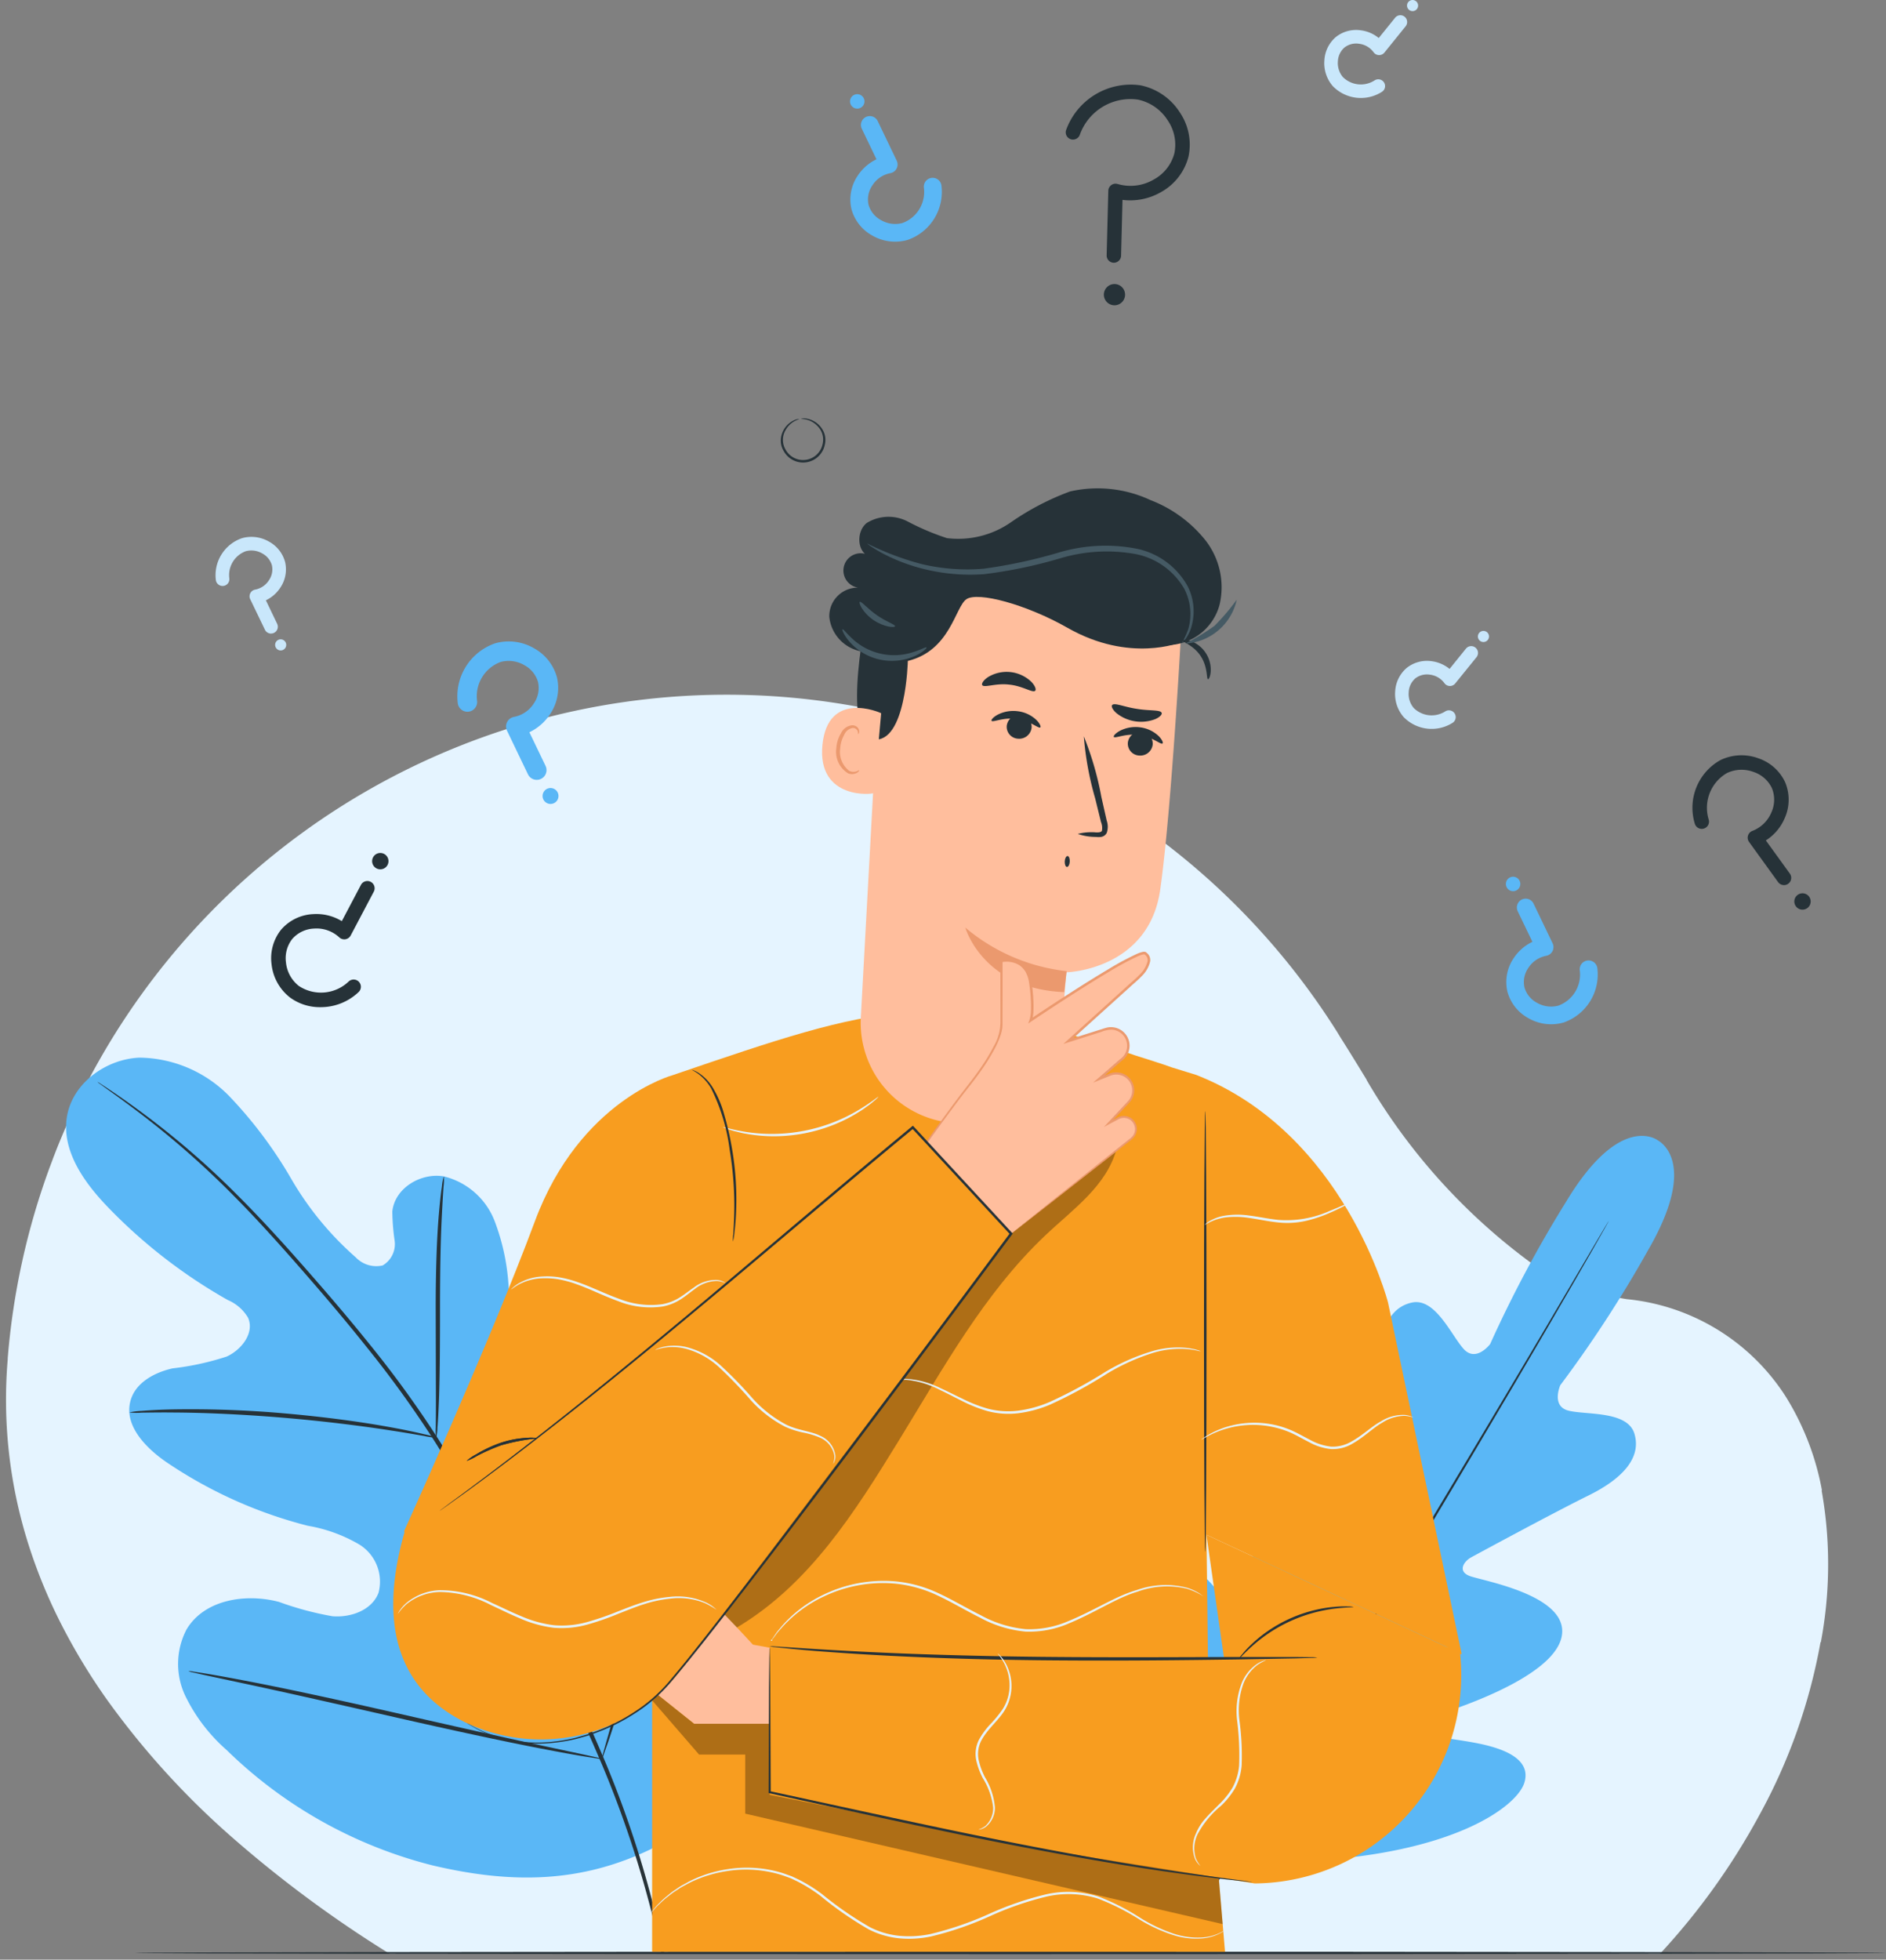 <svg xmlns="http://www.w3.org/2000/svg" width="161.419" height="167.653" viewBox="0 0 161.419 167.653"><rect x="0" y="0" width="161.419" height="167.653" fill="#808080" stroke="none"/><defs><style>.a,.f{fill:#e5f4ff;}.a{stroke:rgba(0,0,0,0);stroke-miterlimit:10;}.b{fill:#5ab7f6;}.c{fill:#263238;}.d{fill:#c9e7fb;}.e{fill:#f89d1f;}.g{opacity:0.3;}.h{fill:#ffbe9d;}.i{fill:#eb996e;}.j{fill:#455a64;}</style></defs><g transform="translate(0.501)"><path class="a" d="M123.114,0H14.392A58.134,58.134,0,0,0,5.908,11.828,48.362,48.362,0,0,0,.656,26.642l-.016.014-.019.016a36.017,36.017,0,0,0-.53,4.1l0,.03c0,.018,0,.033-.005.049h0a35.96,35.96,0,0,0,.471,8.788l-.007.006-.018.015A23.016,23.016,0,0,0,3.6,47.625a18.254,18.254,0,0,0,13.632,8.382A21.587,21.587,0,0,1,25.548,59.2,51.833,51.833,0,0,1,39.5,74.754l0,.018v0l0,.009c.837,1.374,1.6,2.609,2.272,3.669l.076.127.011.019.01.016.106.177c.369.588.768,1.2,1.188,1.82l.016.024.029.044h0A61.737,61.737,0,0,0,151.618,68.852l0,0c.02-.051.04-.1.06-.154l.051-.133c.069-.176.141-.361.218-.565l0-.01v0c.074-.193.15-.394.223-.591l.02-.052,0,0,.024-.063h0a61.7,61.7,0,0,0,3.593-16.345l0,0v-.017c0-.025,0-.047,0-.071a40.881,40.881,0,0,0-1.649-15.42,44.851,44.851,0,0,0-2.839-7.046,52.179,52.179,0,0,0-3.978-6.6A69.351,69.351,0,0,0,136.594,9.958,101.746,101.746,0,0,0,123.114,0Z" transform="translate(155.966 167.153) rotate(180)"/><g transform="translate(5.162)"><g transform="translate(0 90.479)"><path class="b" d="M106.346,341.933c9.611-8.3,10.575-21.978,8.92-34.009-.276-2.008-.274-4.156-1.415-5.825s-3.5-2.647-5.219-1.611c-1.424.859-1.9,2.667-2.586,4.193a11.848,11.848,0,0,1-4.261,5,4.514,4.514,0,0,1-4.1.8c-1.837-.78-2.29-3.16-2.484-5.166q-.542-5.608-1.086-11.214a18.778,18.778,0,0,0-1.219-5.891,6.25,6.25,0,0,0-4.341-3.8c-1.963-.337-4.207,1.005-4.407,3.009a18.584,18.584,0,0,0,.2,2.5,2.119,2.119,0,0,1-1.029,2.112,2.436,2.436,0,0,1-2.3-.693,26.8,26.8,0,0,1-5.53-6.73,37.169,37.169,0,0,0-5.231-6.994,10.9,10.9,0,0,0-7.769-3.362c-2.888.134-5.763,2.221-6.2,5.114s1.509,5.6,3.538,7.7a44.978,44.978,0,0,0,10.232,7.919A3.7,3.7,0,0,1,71.8,296.5c.574,1.291-.556,2.749-1.83,3.325a23.3,23.3,0,0,1-4.624,1.009c-1.544.346-3.166,1.209-3.6,2.747-.61,2.133,1.325,4.1,3.156,5.337A38.534,38.534,0,0,0,76.912,314.3a12.994,12.994,0,0,1,4.427,1.614,3.73,3.73,0,0,1,1.627,4.127c-.573,1.488-2.371,2.13-3.945,2a26.889,26.889,0,0,1-4.572-1.226c-2.862-.756-6.4-.2-7.918,2.364a6.378,6.378,0,0,0-.1,5.679,14.7,14.7,0,0,0,3.55,4.641,38.751,38.751,0,0,0,17.65,9.867c6.618,1.556,12.6,1.545,18.711-1.432" transform="translate(-56.233 -274.247)"/><g transform="translate(2.674 2.074)"><path class="c" d="M111.216,353.806a88.512,88.512,0,0,0-4.979-16.182,180.521,180.521,0,0,0-9.125-18.6L94.47,314.27c-.871-1.558-1.734-3.1-2.672-4.562a90.194,90.194,0,0,0-5.87-8.075c-1.991-2.478-3.971-4.757-5.838-6.875s-3.655-4.052-5.354-5.749a71.5,71.5,0,0,0-8.608-7.4c-1.081-.792-1.939-1.378-2.527-1.768l-.67-.439a1.528,1.528,0,0,0-.235-.138,1.429,1.429,0,0,0,.214.171l.65.469c.573.41,1.418,1.015,2.484,1.823a75.709,75.709,0,0,1,8.508,7.474c1.683,1.7,3.45,3.647,5.309,5.768s3.824,4.408,5.8,6.886a91.211,91.211,0,0,1,5.829,8.056c.931,1.452,1.785,2.985,2.656,4.547l2.64,4.751a185.006,185.006,0,0,1,9.133,18.552,90.043,90.043,0,0,1,5.037,16.1" transform="translate(-62.695 -279.259)"/><g transform="translate(28.953 8.091)"><path class="c" d="M132.709,321.166a4.09,4.09,0,0,0,.108-.876c.048-.565.091-1.384.129-2.4.077-2.025.089-4.825.09-7.912s.052-5.881.161-7.9c.051-1.009.1-1.826.142-2.39a4.055,4.055,0,0,0,.022-.882,3.989,3.989,0,0,0-.165.866c-.086.56-.175,1.376-.26,2.387-.176,2.021-.269,4.823-.27,7.915.007,3.046.013,5.8.018,7.908,0,.951-.007,1.753-.011,2.4A4.016,4.016,0,0,0,132.709,321.166Z" transform="translate(-132.665 -298.812)"/></g><g transform="translate(2.729 28.01)"><path class="c" d="M69.29,347.229a5.564,5.564,0,0,0,1.041.017c.667-.009,1.633-.028,2.826-.013,2.387.011,5.683.142,9.313.446s6.905.731,9.264,1.1c1.181.178,2.133.348,2.792.461a5.568,5.568,0,0,0,1.031.143,5.53,5.53,0,0,0-1-.286c-.651-.157-1.6-.367-2.778-.58-2.354-.441-5.635-.9-9.277-1.216a91.318,91.318,0,0,0-9.345-.337c-1.2.019-2.165.077-2.832.132A5.538,5.538,0,0,0,69.29,347.229Z" transform="translate(-69.29 -346.952)"/></g><g transform="translate(43.173 23.671)"><path class="c" d="M167.036,370.718a1.334,1.334,0,0,0,.144-.332l.345-.978c.3-.85.691-2.092,1.159-3.633.939-3.081,2.1-7.376,3.321-12.134s2.341-9.061,3.214-12.156l1.045-3.664.279-1a1.324,1.324,0,0,0,.073-.356,1.381,1.381,0,0,0-.144.333l-.344.977c-.3.85-.691,2.092-1.159,3.633-.939,3.081-2.1,7.377-3.321,12.136S169.3,362.6,168.432,365.7c-.43,1.5-.782,2.743-1.045,3.663l-.279,1A1.34,1.34,0,0,0,167.036,370.718Z" transform="translate(-167.033 -336.466)"/></g><g transform="translate(7.793 50.414)"><path class="c" d="M81.528,401.1a1.392,1.392,0,0,0,.354.105l1.029.231,3.789.81c3.2.685,7.609,1.681,12.478,2.789s9.294,2.065,12.509,2.684c1.607.31,2.91.547,3.814.693l1.042.162a1.356,1.356,0,0,0,.368.031,1.417,1.417,0,0,0-.355-.106l-1.029-.23-3.789-.81c-3.2-.684-7.609-1.681-12.481-2.789s-9.292-2.065-12.507-2.683c-1.608-.31-2.91-.547-3.815-.693l-1.041-.162A1.348,1.348,0,0,0,81.528,401.1Z" transform="translate(-81.528 -401.096)"/></g></g></g><g transform="translate(33.476 54.873)"><path class="b" d="M143.935,200.041a.833.833,0,0,1-.751-.472l-1.794-3.735a.832.832,0,0,1,.607-1.18,2.584,2.584,0,0,0,1.694-1.159,2.327,2.327,0,0,0,.357-1.811,2.384,2.384,0,0,0-1.165-1.449,2.658,2.658,0,0,0-2.032-.281,3.118,3.118,0,0,0-2.025,3.312.832.832,0,1,1-1.648.231,4.794,4.794,0,0,1,3.2-5.138,4.294,4.294,0,0,1,3.333.43,4.05,4.05,0,0,1,1.956,2.493,4,4,0,0,1-.578,3.12,4.352,4.352,0,0,1-1.784,1.566l1.384,2.879a.833.833,0,0,1-.75,1.193Z" transform="translate(-137.135 -188.196)"/><g transform="translate(7.301 12.549)"><path class="b" d="M156.066,218.893a.681.681,0,1,1-.916-.3A.681.681,0,0,1,156.066,218.893Z" transform="translate(-154.779 -218.523)"/></g></g><g transform="translate(12.786 45.932)"><path class="d" d="M91.881,174.86a.582.582,0,0,1-.524-.329L90.1,171.922a.581.581,0,0,1,.424-.824,1.8,1.8,0,0,0,1.183-.809,1.626,1.626,0,0,0,.249-1.265,1.665,1.665,0,0,0-.814-1.012,1.856,1.856,0,0,0-1.419-.2,2.177,2.177,0,0,0-1.414,2.313.581.581,0,1,1-1.151.162,3.348,3.348,0,0,1,2.233-3.588,3,3,0,0,1,2.327.3,2.827,2.827,0,0,1,1.366,1.741,2.787,2.787,0,0,1-.4,2.179,3.038,3.038,0,0,1-1.245,1.094l.966,2.011a.581.581,0,0,1-.524.833Z" transform="translate(-87.132 -166.588)"/><g transform="translate(5.098 8.764)"><path class="d" d="M100.353,188.026a.475.475,0,1,1-.64-.206A.476.476,0,0,1,100.353,188.026Z" transform="translate(-99.454 -187.767)"/></g></g><g transform="translate(113.739 53.976)"><g transform="translate(0 1.302)"><path class="d" d="M338.152,189.508a.582.582,0,0,1-.074.615l-1.822,2.248a.58.58,0,0,1-.926-.03,1.8,1.8,0,0,0-1.238-.723,1.625,1.625,0,0,0-1.25.316,1.665,1.665,0,0,0-.566,1.169,1.856,1.856,0,0,0,.43,1.366,2.178,2.178,0,0,0,2.7.289.581.581,0,0,1,.638.971,3.348,3.348,0,0,1-4.2-.483,3,3,0,0,1-.724-2.232,2.83,2.83,0,0,1,.99-1.979,2.788,2.788,0,0,1,2.142-.568,3.04,3.04,0,0,1,1.521.658l1.4-1.733a.581.581,0,0,1,.977.117Z" transform="translate(-331.109 -189.176)"/></g><g transform="translate(7.089)"><path class="d" d="M348.34,186.214a.475.475,0,1,1,.087.667A.475.475,0,0,1,348.34,186.214Z" transform="translate(-348.242 -186.029)"/></g></g><g transform="translate(107.673 0)"><g transform="translate(0 1.303)"><path class="d" d="M323.491,59.063a.582.582,0,0,1-.074.615L321.6,61.927a.581.581,0,0,1-.926-.031,1.806,1.806,0,0,0-1.238-.723,1.622,1.622,0,0,0-1.25.316,1.661,1.661,0,0,0-.566,1.168,1.855,1.855,0,0,0,.43,1.367,2.178,2.178,0,0,0,2.7.289.581.581,0,1,1,.638.971,3.349,3.349,0,0,1-4.2-.483,3,3,0,0,1-.724-2.232,2.828,2.828,0,0,1,.989-1.98,2.788,2.788,0,0,1,2.142-.567,3.038,3.038,0,0,1,1.521.658l1.4-1.733a.581.581,0,0,1,.817-.085A.574.574,0,0,1,323.491,59.063Z" transform="translate(-316.448 -58.731)"/></g><g transform="translate(7.089)"><path class="d" d="M333.678,55.769a.475.475,0,1,1,.087.667A.476.476,0,0,1,333.678,55.769Z" transform="translate(-333.58 -55.583)"/></g></g><g transform="translate(67.088 8.057)"><g transform="translate(0.026 1.874)"><path class="b" d="M220.093,79.586a.757.757,0,0,1,.681.428L222.4,83.4a.755.755,0,0,1-.551,1.071,2.345,2.345,0,0,0-1.537,1.051,2.113,2.113,0,0,0-.324,1.644,2.161,2.161,0,0,0,1.058,1.315,2.411,2.411,0,0,0,1.844.255,2.83,2.83,0,0,0,1.838-3.006.755.755,0,1,1,1.5-.21,4.352,4.352,0,0,1-2.9,4.663A3.9,3.9,0,0,1,220.3,89.8a3.676,3.676,0,0,1-1.775-2.263,3.623,3.623,0,0,1,.524-2.832,3.953,3.953,0,0,1,1.619-1.421l-1.256-2.613a.755.755,0,0,1,.681-1.082Z" transform="translate(-218.429 -79.586)"/></g><path class="b" d="M218.435,75.956a.618.618,0,1,1,.832.268A.618.618,0,0,1,218.435,75.956Z" transform="translate(-218.366 -75.056)"/></g><g transform="translate(123.222 75.007)"><g transform="translate(0.026 1.874)"><path class="b" d="M355.753,241.385a.756.756,0,0,1,.681.429l1.628,3.39a.755.755,0,0,1-.55,1.071,2.344,2.344,0,0,0-1.537,1.051,2.111,2.111,0,0,0-.324,1.644,2.162,2.162,0,0,0,1.057,1.315,2.41,2.41,0,0,0,1.844.254,2.829,2.829,0,0,0,1.838-3.005.755.755,0,1,1,1.5-.21,4.351,4.351,0,0,1-2.9,4.663,3.9,3.9,0,0,1-3.024-.391,3.676,3.676,0,0,1-1.775-2.263,3.624,3.624,0,0,1,.524-2.832,3.951,3.951,0,0,1,1.619-1.421l-1.256-2.613a.756.756,0,0,1,.681-1.082Z" transform="translate(-354.089 -241.385)"/></g><path class="b" d="M354.095,237.755a.618.618,0,1,1,.831.268A.618.618,0,0,1,354.095,237.755Z" transform="translate(-354.026 -236.855)"/></g><g transform="translate(92.438 97.175)"><path class="b" d="M323.4,293.8s-3.181-2.446-7.821,5.25a104,104,0,0,0-6.51,12.19s-1.2,1.6-2.267.421-2.424-4.391-4.417-3.972c-2.068.435-2.9,2.649-2.747,6s.207,10.7.209,11.367-.437,1.583-1.3.9-5.636-6.835-8.42-4.393-.834,11.707-.64,12.724-.032,1.429-.524,1.642-1.9-2.006-3.333-3.7-3.387-3.407-4.874-1.864-2.412,8.325,3.281,19.853l2.988,5.169,6,.095c12.845-.579,18.337-4.663,18.971-6.711s-1.811-2.934-3.985-3.369-4.8-.6-4.85-1.133.2-.93,1.185-1.251,10.039-3.087,10.834-6.7-6.9-4.832-7.912-5.253-.411-1.255.161-1.568,7.05-3.818,10.056-5.3,4.545-3.281,3.927-5.3c-.6-1.948-4.064-1.581-5.611-1.952s-.726-2.188-.726-2.188a103.979,103.979,0,0,0,7.533-11.587c4.5-7.779.721-9.406.721-9.406" transform="translate(-279.631 -293.429)"/><g transform="translate(2.469 7.254)"><path class="c" d="M322.731,310.96s-.026.058-.086.168l-.269.483-1.05,1.848c-.913,1.6-2.252,3.914-3.916,6.764-3.327,5.7-7.988,13.534-13.164,22.17s-9.858,16.463-13.213,22.145l-3.966,6.733-1.08,1.83-.285.473c-.065.106-.1.158-.1.158s.026-.058.086-.168l.269-.482,1.05-1.848c.913-1.6,2.251-3.914,3.916-6.763,3.327-5.7,7.989-13.535,13.167-22.174s9.856-16.459,13.211-22.142l3.967-6.733,1.08-1.83.285-.474C322.693,311.012,322.731,310.96,322.731,310.96Z" transform="translate(-285.598 -310.96)"/></g><g transform="translate(24.461 18.832)"><path class="b" d="M338.749,338.942a1.93,1.93,0,0,1,.122.415c.067.269.154.662.255,1.147.2.972.446,2.32.689,3.813.234,1.474.446,2.806.608,3.825l.191,1.157a1.956,1.956,0,0,1,.054.428,1.926,1.926,0,0,1-.125-.414c-.067-.27-.153-.662-.25-1.149-.192-.974-.419-2.325-.662-3.818L339,340.528c-.079-.458-.144-.846-.2-1.157A1.939,1.939,0,0,1,338.749,338.942Z" transform="translate(-338.745 -338.942)"/></g><g transform="translate(26.923 27.143)"><path class="b" d="M344.7,361.646c-.011-.05,2.748-.677,6.16-1.4s6.189-1.268,6.2-1.218-2.747.677-6.161,1.4S344.706,361.7,344.7,361.646Z" transform="translate(-344.696 -359.025)"/></g><g transform="translate(18.375 42.662)"><path class="b" d="M324.037,396.538a2,2,0,0,1,.441.011l1.2.089c1.009.074,2.4.17,3.943.221s2.939.053,3.95.045l1.2-.008a.221.221,0,1,1,0,.072c-.283.022-.691.048-1.2.067-1.012.042-2.413.063-3.96.009s-2.942-.168-3.949-.275c-.5-.056-.91-.106-1.19-.148A2.045,2.045,0,0,1,324.037,396.538Z" transform="translate(-324.037 -396.531)"/></g><g transform="translate(13.973 33.271)"><path class="b" d="M313.4,373.837a1.756,1.756,0,0,1,.209.35l.509.984c.422.835.994,1.993,1.616,3.277s1.175,2.453,1.567,3.3l.456,1.01a1.728,1.728,0,0,1,.144.381,1.7,1.7,0,0,1-.209-.35l-.509-.984c-.422-.835-.995-1.993-1.616-3.278s-1.175-2.452-1.567-3.3l-.456-1.01A1.719,1.719,0,0,1,313.4,373.837Z" transform="translate(-313.4 -373.837)"/></g><g transform="translate(4.98 43.706)"><path class="b" d="M291.666,399.055a2.831,2.831,0,0,1,.264.45l.657,1.259c.547,1.066,1.292,2.545,2.1,4.184s1.539,3.127,2.056,4.209l.6,1.285a2.809,2.809,0,0,1,.2.482,2.8,2.8,0,0,1-.264-.45l-.657-1.259c-.547-1.066-1.292-2.546-2.1-4.185s-1.538-3.127-2.056-4.208l-.6-1.285A2.833,2.833,0,0,1,291.666,399.055Z" transform="translate(-291.665 -399.055)"/></g><g transform="translate(10.804 55.242)"><path class="b" d="M305.74,426.944a3.169,3.169,0,0,1,.559,0l1.519.059c1.282.048,3.054.108,5.011.119s3.731-.021,5.013-.055l1.519-.039a3.23,3.23,0,0,1,.559.007,3.238,3.238,0,0,1-.555.065c-.358.03-.876.065-1.518.1-1.283.067-3.058.122-5.02.109s-3.735-.091-5.017-.173c-.641-.043-1.159-.082-1.517-.117A3.292,3.292,0,0,1,305.74,426.944Z" transform="translate(-305.74 -426.934)"/></g></g><g transform="translate(5.899 166.97)"><path class="c" d="M220.346,459.21c0,.059-33.549.108-74.924.108s-74.932-.048-74.932-.108,33.542-.108,74.932-.108S220.346,459.15,220.346,459.21Z" transform="translate(-70.49 -459.102)"/></g><g transform="translate(27.996 41.755)"><g transform="translate(0.908)"><g transform="translate(0 44.782)"><path class="e" d="M216.618,319.682l-6.3-30.058s-3.694-14.487-16.412-19.478l-.878-.27c-.019-.007-1.207-.37-1.225-.377-.511-.2-2.6-.862-3.148-1.032-17.148-5.944-21.7-4.4-39.568,1.7,0,0-7.939,2.136-11.786,12.491s-11.213,26.552-11.213,26.552l17.828,6.3,3.417-5.076v34.728h49.033l-1.353-15.986-.236-19.691" transform="translate(-126.085 -264.719)"/><g transform="translate(27.313 7.292)"><path class="f" d="M205.4,282.343a2.728,2.728,0,0,1-.409.38,5.434,5.434,0,0,1-.514.406c-.209.148-.438.329-.717.491a13.209,13.209,0,0,1-2.007,1.043,13.852,13.852,0,0,1-5.413,1.058,13.245,13.245,0,0,1-2.252-.21c-.319-.046-.6-.127-.849-.185a5.458,5.458,0,0,1-.629-.182,2.779,2.779,0,0,1-.522-.2c.013-.043.765.221,2.025.415a14.479,14.479,0,0,0,2.227.161,14.524,14.524,0,0,0,5.338-1.044,14.46,14.46,0,0,0,2-.989C204.78,282.835,205.377,282.307,205.4,282.343Z" transform="translate(-192.093 -282.341)"/></g><g class="g" transform="translate(21.245 58.455)"><path d="M177.429,406.461l4.02,4.642h3.95v5.054l40.862,9.449-.333-3.936-38.443-13.2h-6.442l-3.107-2.482Z" transform="translate(-177.429 -405.988)"/></g><g transform="translate(8.941 45.145)"><path class="h" d="M172.03,383.47l-3.408-.631s-8.079-8.836-9.594-8.962c-1.247-.1-8.119-.037-10.513-.01a.832.832,0,0,0-.822.833h0a.833.833,0,0,0,.8.832l8.12.315.038.654-8.131.108c-.828.063-1.359,1.375,1.291,1.611l6.8.242v.423l-6.9.964c-.348.049-1.265.227-1.274.578,0,0-.417.864,1.548,1.11.674.084,6.661-.115,6.661-.115l-.23.538-6.2,1.337a.881.881,0,0,0-.687.984h0a.882.882,0,0,0,.954.755l6.622-.615,6.5,5.191h8.69Z" transform="translate(-147.693 -373.821)"/></g><g transform="translate(68.689 44.761)"><path class="e" d="M313.931,383.1,294.1,387l-2.012-14.1" transform="translate(-292.088 -372.894)"/></g><g transform="translate(31.302 54.308)"><g transform="translate(0 0.005)"><path class="e" d="M238.49,397.168l-36.758-1.188.006,12.705,24.388,4.843,17.124,2.734a17.827,17.827,0,0,0,17.508-20.282l-.045.012Z" transform="translate(-201.732 -395.98)"/></g><path class="c" d="M248.61,396.926a2.906,2.906,0,0,1-.476.034l-1.366.039-5.026.091c-4.244.062-10.108.134-16.585.072s-12.344-.3-16.58-.585c-2.118-.141-3.831-.278-5.012-.4l-1.36-.139a2.926,2.926,0,0,1-.473-.068,2.96,2.96,0,0,1,.478.01l1.364.085c1.183.084,2.9.19,5.015.305,4.236.235,10.095.436,16.57.5s12.336.022,16.58.012h5.027l1.367.015A2.958,2.958,0,0,1,248.61,396.926Z" transform="translate(-201.732 -395.967)"/></g><g transform="translate(31.217 54.428)"><path class="c" d="M201.614,396.257a1.4,1.4,0,0,1,.014.226c0,.161.008.38.014.658.006.591.014,1.435.026,2.5.01,2.174.024,5.262.041,8.979l-.071-.088c4.151.89,9.127,1.992,14.483,3.117,7.345,1.553,14.029,2.78,18.889,3.531,2.43.373,4.4.647,5.765.827l1.57.206.408.059a.694.694,0,0,1,.138.028.681.681,0,0,1-.141-.006l-.41-.038-1.575-.167c-1.367-.155-3.343-.406-5.777-.76-4.869-.713-11.564-1.917-18.911-3.471-5.358-1.125-10.331-2.239-14.477-3.151l-.072-.016v-.073c.014-3.717.026-6.805.035-8.979.01-1.069.018-1.913.024-2.5.005-.278.01-.5.013-.658A1.387,1.387,0,0,1,201.614,396.257Z" transform="translate(-201.528 -396.257)"/></g><g transform="translate(24.677 4.996)"><path class="c" d="M189.21,291.477a3.413,3.413,0,0,1,.026-.62c.025-.4.065-.973.081-1.684a28.953,28.953,0,0,0-.385-5.533,16.44,16.44,0,0,0-1.592-5.276,4.221,4.221,0,0,0-1.1-1.237c-.321-.228-.528-.313-.518-.333s.055.01.154.05a2.615,2.615,0,0,1,.412.214,4,4,0,0,1,1.18,1.226,8.937,8.937,0,0,1,.992,2.318,26.09,26.09,0,0,1,.684,3,25.709,25.709,0,0,1,.325,5.574c-.035.715-.1,1.29-.149,1.687A3.421,3.421,0,0,1,189.21,291.477Z" transform="translate(-185.723 -276.792)"/></g><g transform="translate(68.48 8.513)"><path class="c" d="M291.691,285.292c.06,0,.108,8.446.108,18.862s-.048,18.864-.108,18.864-.108-8.444-.108-18.864S291.631,285.292,291.691,285.292Z" transform="translate(-291.583 -285.292)"/></g><g transform="translate(71.467 50.889)"><path class="c" d="M308.607,387.755c0,.04-.626.021-1.62.144a13.239,13.239,0,0,0-1.723.336,12.959,12.959,0,0,0-3.9,1.764,13.275,13.275,0,0,0-1.389,1.073c-.749.665-1.146,1.148-1.177,1.122a1.7,1.7,0,0,1,.257-.357,8.664,8.664,0,0,1,.817-.877,11.5,11.5,0,0,1,1.381-1.125,12.052,12.052,0,0,1,3.96-1.792,11.5,11.5,0,0,1,1.756-.295,8.645,8.645,0,0,1,1.2-.034A1.7,1.7,0,0,1,308.607,387.755Z" transform="translate(-298.801 -387.704)"/></g><g class="g" transform="translate(25.343 11.777)"><path d="M190.5,334.1c6.2-3.7,10.062-9.825,13.84-15.972s7.3-12.6,12.537-17.56c2.406-2.278,5.22-4.2,6.109-7.391l-9.417,7.484-26.234,30.17Z" transform="translate(-187.332 -293.182)"/></g><g transform="translate(5.37 36.466)"><path class="c" d="M145.193,352.891a17.13,17.13,0,0,0-3.174.6,15.889,15.889,0,0,0-2.093.924,4.824,4.824,0,0,1-.863.413,3.777,3.777,0,0,1,.789-.546,11.226,11.226,0,0,1,2.1-.994,8.465,8.465,0,0,1,2.283-.434A3.315,3.315,0,0,1,145.193,352.891Z" transform="translate(-139.063 -352.846)"/></g><g transform="translate(5.37 36.466)"><path class="c" d="M145.193,352.891a17.13,17.13,0,0,0-3.174.6,15.889,15.889,0,0,0-2.093.924,4.824,4.824,0,0,1-.863.413,3.777,3.777,0,0,1,.789-.546,11.226,11.226,0,0,1,2.1-.994,8.465,8.465,0,0,1,2.283-.434A3.315,3.315,0,0,1,145.193,352.891Z" transform="translate(-139.063 -352.846)"/></g><g transform="translate(31.436 48.703)"><path class="f" d="M239.051,383.751a5.648,5.648,0,0,0-1.43-.658,7.359,7.359,0,0,0-4.23.265c-1.755.517-3.574,1.76-5.823,2.695a8.514,8.514,0,0,1-3.739.715,10.1,10.1,0,0,1-3.907-1.2c-1.255-.626-2.423-1.332-3.611-1.884a10.927,10.927,0,0,0-3.6-1.017,11.736,11.736,0,0,0-6.2,1.121,11.247,11.247,0,0,0-3.451,2.535l-.449.507-.3.4-.187.242a.053.053,0,1,1-.018-.012l.17-.255.283-.412.437-.523a10.993,10.993,0,0,1,3.447-2.616,11.828,11.828,0,0,1,6.283-1.181,11.059,11.059,0,0,1,3.671,1.023c1.2.556,2.374,1.262,3.618,1.882a9.938,9.938,0,0,0,3.825,1.182,8.345,8.345,0,0,0,3.652-.689c2.223-.91,4.065-2.148,5.851-2.656a7.32,7.32,0,0,1,4.3-.2,4.354,4.354,0,0,1,1.075.494l.251.179A.4.4,0,0,1,239.051,383.751Z" transform="translate(-202.056 -382.421)"/></g><g transform="translate(68.271 34.495)"><path class="f" d="M309.209,348.321a3.377,3.377,0,0,0-.745-.141,3.6,3.6,0,0,0-1.945.6c-.764.428-1.5,1.2-2.544,1.79a3.313,3.313,0,0,1-1.81.455,4.916,4.916,0,0,1-1.906-.606c-.607-.307-1.171-.648-1.754-.881a8.149,8.149,0,0,0-4.8-.389,8.165,8.165,0,0,0-1.953.7c-.44.221-.667.377-.679.358s.049-.049.156-.124a4.578,4.578,0,0,1,.483-.307,7.486,7.486,0,0,1,1.958-.773,8.207,8.207,0,0,1,3.12-.145,7.845,7.845,0,0,1,1.791.487c.6.238,1.173.582,1.771.883a4.763,4.763,0,0,0,1.821.588,3.136,3.136,0,0,0,1.7-.419c1.011-.552,1.767-1.322,2.563-1.747a3.554,3.554,0,0,1,2.026-.547,1.938,1.938,0,0,1,.562.131A.7.7,0,0,1,309.209,348.321Z" transform="translate(-291.076 -348.085)"/></g><g transform="translate(41.933 28.746)"><path class="f" d="M253.7,334.512a1.447,1.447,0,0,1-.282-.049c-.091-.017-.2-.048-.336-.07l-.465-.062a7.956,7.956,0,0,0-2.949.3,18.046,18.046,0,0,0-4.032,1.818,38.979,38.979,0,0,1-4.8,2.61,10.254,10.254,0,0,1-2.745.751,7.027,7.027,0,0,1-2.648-.182,12.217,12.217,0,0,1-2.225-.889c-.67-.332-1.283-.658-1.855-.926a7.912,7.912,0,0,0-2.838-.859,5,5,0,0,0-.809.025,1.506,1.506,0,0,1-.285.018,1.368,1.368,0,0,1,.279-.061,4.145,4.145,0,0,1,.819-.065,7.64,7.64,0,0,1,2.9.8c.581.261,1.2.58,1.87.9a12.313,12.313,0,0,0,2.2.858,6.884,6.884,0,0,0,2.572.164,10.173,10.173,0,0,0,2.688-.741,40.679,40.679,0,0,0,4.785-2.583,17.612,17.612,0,0,1,4.091-1.792,7.687,7.687,0,0,1,3-.238l.467.082c.134.029.245.067.335.091A1.431,1.431,0,0,1,253.7,334.512Z" transform="translate(-227.426 -334.19)"/></g><g transform="translate(68.541 16.336)"><path class="f" d="M304.208,304.2a2.259,2.259,0,0,1-.442.257c-.292.151-.717.366-1.257.6a11.885,11.885,0,0,1-1.961.679,7.21,7.21,0,0,1-2.541.173c-.9-.094-1.735-.286-2.5-.389a7.293,7.293,0,0,0-2.03-.037,4.427,4.427,0,0,0-1.747.645c-.005-.006.027-.039.093-.1a2.193,2.193,0,0,1,.309-.224,3.733,3.733,0,0,1,1.321-.475,6.965,6.965,0,0,1,2.081-.01c.776.094,1.612.279,2.495.372a9.073,9.073,0,0,0,4.422-.778c.543-.216.977-.41,1.28-.538A2.433,2.433,0,0,1,304.208,304.2Z" transform="translate(-291.729 -304.199)"/></g><g transform="translate(9.191 22.66)"><path class="f" d="M166.623,320.05a2.183,2.183,0,0,0-.732-.176,3.09,3.09,0,0,0-1.9.7c-.359.253-.73.567-1.173.856a4.33,4.33,0,0,1-1.567.628,7.38,7.38,0,0,1-3.794-.453c-1.282-.463-2.431-1.052-3.529-1.439a9.483,9.483,0,0,0-1.586-.434,6.679,6.679,0,0,0-1.425-.086,4.537,4.537,0,0,0-1.982.53c-.428.24-.626.435-.641.417s.042-.055.138-.145a2.727,2.727,0,0,1,.461-.344,4.394,4.394,0,0,1,2.015-.61,6.621,6.621,0,0,1,1.463.062,9.36,9.36,0,0,1,1.624.423c1.117.382,2.272.967,3.535,1.423a7.3,7.3,0,0,0,3.686.461,4.2,4.2,0,0,0,1.507-.584c.434-.273.811-.581,1.182-.83a3.086,3.086,0,0,1,1.988-.661,1.483,1.483,0,0,1,.559.15A.539.539,0,0,1,166.623,320.05Z" transform="translate(-148.296 -319.481)"/></g><g transform="translate(48.928 54.92)"><path class="f" d="M246.23,397.446c0-.005.05.034.132.114a2.9,2.9,0,0,1,.326.382,4,4,0,0,1,.127,4.379c-.549.892-1.488,1.6-2.013,2.621a2.5,2.5,0,0,0-.206,1.611,6.089,6.089,0,0,0,.538,1.478,6.022,6.022,0,0,1,.854,2.592,2.089,2.089,0,0,1-.774,1.65,1.334,1.334,0,0,1-.457.219.487.487,0,0,1-.175.019,1.965,1.965,0,0,0,.581-.3,2.042,2.042,0,0,0,.674-1.584,6.07,6.07,0,0,0-.88-2.505,6.155,6.155,0,0,1-.566-1.526,2.7,2.7,0,0,1,.22-1.745,6.491,6.491,0,0,1,1.036-1.405,10.12,10.12,0,0,0,1-1.228,3.81,3.81,0,0,0,.566-2.538,4.115,4.115,0,0,0-.6-1.687C246.386,397.631,246.214,397.462,246.23,397.446Z" transform="translate(-244.33 -397.446)"/></g><g transform="translate(67.534 55.486)"><path class="f" d="M289.935,416.414c-.005.005-.058-.041-.156-.135a1.687,1.687,0,0,1-.32-.5,2.811,2.811,0,0,1,.1-2.136,4.353,4.353,0,0,1,.8-1.269c.352-.409.769-.8,1.188-1.227a6.785,6.785,0,0,0,1.15-1.445,4.881,4.881,0,0,0,.554-1.883,23.528,23.528,0,0,0-.177-3.873,6.714,6.714,0,0,1,.4-3.17,3.608,3.608,0,0,1,1.361-1.665,2.509,2.509,0,0,1,.533-.252.741.741,0,0,1,.2-.047,5.429,5.429,0,0,0-.687.369,3.66,3.66,0,0,0-1.266,1.655,6.72,6.72,0,0,0-.343,3.1,22.38,22.38,0,0,1,.194,3.909,5.044,5.044,0,0,1-.583,1.963,6.856,6.856,0,0,1-1.194,1.482A8.019,8.019,0,0,0,289.7,413.7a2.788,2.788,0,0,0-.167,2.047A2.628,2.628,0,0,0,289.935,416.414Z" transform="translate(-289.297 -398.813)"/></g><g transform="translate(21.052 73.245)"><path class="f" d="M226.209,447.062a2.621,2.621,0,0,1-.461.292,3.981,3.981,0,0,1-1.5.429,6.485,6.485,0,0,1-2.457-.276,13.358,13.358,0,0,1-2.974-1.374,19.822,19.822,0,0,0-3.521-1.762,8.427,8.427,0,0,0-4.441-.151,26.956,26.956,0,0,0-4.723,1.634,27.9,27.9,0,0,1-5.111,1.764,9.107,9.107,0,0,1-2.755.154,7.378,7.378,0,0,1-2.57-.761,29.889,29.889,0,0,1-4.137-2.87,13.161,13.161,0,0,0-1.968-1.231l-.5-.24c-.17-.073-.345-.129-.516-.193a8.318,8.318,0,0,0-1.03-.307,10.332,10.332,0,0,0-3.9-.158,10.865,10.865,0,0,0-3.1.925c-.219.1-.416.218-.614.319a4.62,4.62,0,0,0-.551.327c-.171.113-.338.216-.491.324l-.42.329a7.348,7.348,0,0,0-.672.593,4.7,4.7,0,0,0-.456.473l-.271.3a.679.679,0,0,1-.1.1.65.65,0,0,1,.081-.112l.256-.316a4.263,4.263,0,0,1,.444-.49,7.031,7.031,0,0,1,.663-.612l.418-.34c.153-.111.32-.218.491-.335a4.669,4.669,0,0,1,.552-.339c.2-.1.4-.23.617-.33a10.865,10.865,0,0,1,3.131-.967,10.418,10.418,0,0,1,3.966.135,8.575,8.575,0,0,1,1.051.308c.174.065.353.121.527.195l.516.243a13.258,13.258,0,0,1,2,1.24,30.142,30.142,0,0,0,4.114,2.842,7.179,7.179,0,0,0,2.5.737,8.911,8.911,0,0,0,2.69-.153,27.931,27.931,0,0,0,5.071-1.748,26.9,26.9,0,0,1,4.764-1.633,8.582,8.582,0,0,1,4.538.176,19.691,19.691,0,0,1,3.541,1.8,13.394,13.394,0,0,0,2.932,1.391,6.506,6.506,0,0,0,2.415.308,4.1,4.1,0,0,0,1.49-.384C226.049,447.162,226.2,447.05,226.209,447.062Z" transform="translate(-176.962 -441.731)"/></g></g><g transform="translate(35.791)"><g transform="translate(3.308 8.051)"><path class="h" d="M228.754,222.236h0a8.6,8.6,0,0,0,8.994-7.84c.24-2.732.43-5.064.43-5.064s7.05-.178,8.032-7.077,1.842-22.921,1.842-22.921h0a24.216,24.216,0,0,0-24.524-.1l-1.126.655-1.815,33.281A8.6,8.6,0,0,0,228.754,222.236Z" transform="translate(-220.575 -175.952)"/></g><g transform="translate(21.887 21.24)"><path class="c" d="M265.475,216.172a4.664,4.664,0,0,1,1.581-.127c.252.005.455-.026.49-.157a1.361,1.361,0,0,0-.086-.736l-.5-2.032a26.676,26.676,0,0,1-.969-5.295,26.748,26.748,0,0,1,1.5,5.169l.46,2.042a1.6,1.6,0,0,1,0,1.052.656.656,0,0,1-.481.342,1.59,1.59,0,0,1-.432,0A4.656,4.656,0,0,1,265.475,216.172Z" transform="translate(-265.475 -207.825)"/></g><g transform="translate(12.26 37.604)"><path class="i" d="M250.885,251.1a16.2,16.2,0,0,1-8.676-3.729s1.485,5.249,8.46,5.521Z" transform="translate(-242.209 -247.374)"/></g><g transform="translate(2.992 6.166)"><path class="c" d="M247.522,178.421s-4.346,1.816-9.7-1.238c-3.516-2-7.681-3.118-8.65-2.442s-1.371,4.39-5.012,5.28c0,0-.146,7.121-2.966,6.711s-.441-11.32-.441-11.32l7.119-3,7.644-1.012,7.072,1.4,5.432,1.814Z" transform="translate(-219.811 -171.397)"/></g><g transform="translate(0 18.806)"><path class="h" d="M217.64,202.4c-.111-.066-4.566-2.02-5.027,2.724s4.4,4.228,4.418,4.094S217.64,202.4,217.64,202.4Z" transform="translate(-212.581 -201.944)"/><g transform="translate(1.216 1.49)"><path class="i" d="M217.478,209.386c-.019-.017-.088.05-.234.1a.832.832,0,0,1-.619-.048,2.053,2.053,0,0,1-.768-1.927,2.743,2.743,0,0,1,.346-1.161.961.961,0,0,1,.684-.574.423.423,0,0,1,.466.274c.051.139.012.23.036.241s.11-.07.091-.269a.531.531,0,0,0-.158-.315.628.628,0,0,0-.446-.166,1.168,1.168,0,0,0-.935.651,2.821,2.821,0,0,0-.415,1.295,2.156,2.156,0,0,0,1.006,2.166.89.89,0,0,0,.768-.052C217.458,209.5,217.493,209.4,217.478,209.386Z" transform="translate(-215.519 -205.543)"/></g></g><g transform="translate(0.619)"><path class="c" d="M223.945,166.767a16.315,16.315,0,0,1-3.157,2.826,5.5,5.5,0,0,1-4.052.858,3.356,3.356,0,0,1-2.657-2.929,2.438,2.438,0,0,1,2.711-2.493,1.478,1.478,0,1,1,.871-2.653c-1.2-.225-1.337-2.133-.379-2.893a3.552,3.552,0,0,1,3.494-.135,21.212,21.212,0,0,0,3.369,1.429,7.889,7.889,0,0,0,5.457-1.34,22.478,22.478,0,0,1,5.082-2.652,10.687,10.687,0,0,1,6.891.742,11.114,11.114,0,0,1,4.68,3.414,6.522,6.522,0,0,1,1.229,5.524,4.654,4.654,0,0,1-4.228,3.454,12.608,12.608,0,0,1-7.966-2.211c-3.573-2.653-11.109-2.3-11.109-2.3Z" transform="translate(-214.078 -156.495)"/></g><g transform="translate(3.876 4.743)"><path class="j" d="M221.949,167.963c-.009.015.085.09.274.219s.475.308.853.522a15.5,15.5,0,0,0,3.42,1.36,16.468,16.468,0,0,0,5.443.518,40,40,0,0,0,6.528-1.362,13.879,13.879,0,0,1,6.454-.357,6.184,6.184,0,0,1,4.144,2.952,4.7,4.7,0,0,1,.358,3.443,7.652,7.652,0,0,1-.547,1.2c.014.011.1-.074.249-.25a3.475,3.475,0,0,0,.486-.888,4.76,4.76,0,0,0-.224-3.665,6.479,6.479,0,0,0-4.353-3.247,13.983,13.983,0,0,0-6.685.317,42.974,42.974,0,0,1-6.447,1.389,16.932,16.932,0,0,1-5.318-.4A24.347,24.347,0,0,1,221.949,167.963Z" transform="translate(-221.949 -167.957)"/></g><g transform="translate(1.737 12.076)"><path class="j" d="M216.79,185.683c-.053.027.1.491.613,1.08a4.835,4.835,0,0,0,5.584,1.207c.709-.324,1.041-.683,1-.73-.045-.066-.441.177-1.132.394a5.232,5.232,0,0,1-5.2-1.124C217.119,186.027,216.858,185.642,216.79,185.683Z" transform="translate(-216.78 -185.68)"/></g><g transform="translate(3.204 9.729)"><path class="j" d="M220.346,180.013c-.121.057.243.919,1.162,1.55s1.85.674,1.86.54c.028-.144-.763-.389-1.571-.958S220.472,179.936,220.346,180.013Z" transform="translate(-220.324 -180.007)"/></g><g transform="translate(30.874 12.986)"><path class="c" d="M289.354,191.245c.063.015.2-.218.232-.643a2.624,2.624,0,0,0-1.707-2.623c-.4-.14-.671-.112-.682-.048-.041.137.934.408,1.544,1.354S289.212,191.226,289.354,191.245Z" transform="translate(-287.196 -187.878)"/></g><g transform="translate(31.077 9.55)"><path class="j" d="M292.1,179.575a19.009,19.009,0,0,1-1.9,2.233,19.057,19.057,0,0,1-2.51,1.521,4.79,4.79,0,0,0,4.413-3.754Z" transform="translate(-287.686 -179.573)"/></g><g transform="translate(24.963 20.446)"><g transform="translate(1.205 0.4)"><path class="c" d="M277.954,207.974a1.067,1.067,0,0,1-1.16.935,1.021,1.021,0,0,1-.967-1.1,1.068,1.068,0,0,1,1.159-.936A1.022,1.022,0,0,1,277.954,207.974Z" transform="translate(-275.823 -206.873)"/></g><path class="c" d="M277.087,207.314c-.149.121-.874-.577-2.013-.722-1.136-.162-2.049.315-2.154.159-.053-.07.114-.3.512-.519a2.928,2.928,0,0,1,1.747-.3,2.811,2.811,0,0,1,1.58.748C277.074,207,277.16,207.261,277.087,207.314Z" transform="translate(-272.91 -205.907)"/></g><g transform="translate(14.499 19.07)"><g transform="translate(1.304 0.336)"><path class="c" d="M252.905,204.494a1.067,1.067,0,0,1-1.16.935,1.021,1.021,0,0,1-.967-1.1,1.069,1.069,0,0,1,1.159-.936A1.022,1.022,0,0,1,252.905,204.494Z" transform="translate(-250.774 -203.393)"/></g><path class="c" d="M251.8,203.988c-.149.121-.875-.577-2.013-.723-1.136-.162-2.048.315-2.154.159-.053-.07.112-.3.512-.519a2.927,2.927,0,0,1,1.746-.3,2.814,2.814,0,0,1,1.58.748C251.784,203.67,251.871,203.935,251.8,203.988Z" transform="translate(-247.622 -202.581)"/></g><g transform="translate(13.691 15.725)"><path class="c" d="M250.215,196.116c-.225.2-1.078-.422-2.231-.53-1.15-.137-2.116.292-2.293.049-.083-.116.07-.41.494-.692a3.056,3.056,0,0,1,3.692.393C250.232,195.7,250.32,196.02,250.215,196.116Z" transform="translate(-245.668 -194.497)"/></g><g transform="translate(24.799 18.495)"><path class="c" d="M276.78,201.929c.05.135-.146.361-.561.541a3.372,3.372,0,0,1-3.311-.52c-.339-.3-.456-.574-.368-.687.2-.234,1.045.169,2.121.323C275.734,201.769,276.664,201.646,276.78,201.929Z" transform="translate(-272.512 -201.192)"/></g><g transform="translate(20.768 31.481)"><path class="c" d="M263.018,232.576c.119.007.2.222.187.479s-.125.46-.243.453-.2-.222-.187-.479S262.9,232.569,263.018,232.576Z" transform="translate(-262.772 -232.576)"/></g></g></g><g transform="translate(0 39.672)"><g transform="translate(45.404)"><g transform="translate(0.089 0.107)"><path class="h" d="M233.834,269.071s2.309-3.261,3.759-5.093c1.757-2.22,2.805-4.133,2.805-5.17v-5.494a2.023,2.023,0,0,1,2.5,1.97c.312,2.488,0,3.11,0,3.11s9.188-6.188,9.811-5.739c1.095.789-.981,2.441-.981,2.441l-5.6,5.06,3.189-1.009a1.5,1.5,0,0,1,1.867.938h0a1.482,1.482,0,0,1-.569,1.7l-1.887,1.635.95-.382a1.459,1.459,0,0,1,1.847.694h0a1.443,1.443,0,0,1-.237,1.638l-1.719,1.833.806-.429a1.048,1.048,0,0,1,1.428.453h0a1.036,1.036,0,0,1-.285,1.278l-10.285,8.132Z" transform="translate(-233.834 -252.631)"/></g><path class="i" d="M241.106,276.487s-.043-.038-.128-.121l-.377-.374-1.461-1.471-5.481-5.554-.04-.041.033-.047c.673-.952,1.4-1.974,2.2-3.053.4-.54.809-1.093,1.243-1.656s.886-1.13,1.31-1.743a16.847,16.847,0,0,0,1.189-1.945,4.178,4.178,0,0,0,.587-2.246c0-1.631,0-3.326-.006-5.075v-.083l.077-.014a2.319,2.319,0,0,1,1.661.274,2.07,2.07,0,0,1,.6.634,2.957,2.957,0,0,1,.3.819,13.043,13.043,0,0,1,.187,1.717c.015.29.02.582.007.876a3.032,3.032,0,0,1-.142.9l-.152-.134c1.418-.951,2.889-1.914,4.408-2.875.76-.48,1.532-.958,2.321-1.426a23.812,23.812,0,0,1,2.452-1.314,3.118,3.118,0,0,1,.354-.128,1.029,1.029,0,0,1,.2-.038.424.424,0,0,1,.125.009.259.259,0,0,1,.113.072.781.781,0,0,1,.312.727,2.522,2.522,0,0,1-.737,1.288c-.333.359-.715.653-1.056.976l-1.049.947-4.086,3.689-.1-.177,1.867-.59.919-.29c.154-.048.3-.1.46-.142a1.506,1.506,0,0,1,.5-.056,1.583,1.583,0,0,1,.824,2.89l.009-.007-1.889,1.633-.1-.161.924-.37a1.585,1.585,0,0,1,1.018-.066,1.536,1.536,0,0,1,.818,2.413c-.208.247-.416.449-.62.673l-1.2,1.279-.1-.131.864-.455a1.119,1.119,0,0,1,1.36,1.7,1.822,1.822,0,0,1-.339.309l-.343.27-.672.528-1.282,1.007-4.251,3.33-2.693,2.1-.7.542c-.158.121-.238.177-.238.177s.082-.072.24-.2l.7-.566,2.676-2.144,4.2-3.355,1.267-1.008.664-.528.339-.27a1.674,1.674,0,0,0,.311-.283.962.962,0,0,0-1.171-1.457l-.854.454-.442.235.342-.366,1.2-1.284c.2-.218.423-.44.607-.66a1.355,1.355,0,0,0-.727-2.128,1.394,1.394,0,0,0-.9.062l-.924.372-.528.213.43-.374,1.885-1.637,0,0,0,0a1.383,1.383,0,0,0-.722-2.524,2.449,2.449,0,0,0-.891.19l-.919.292-1.866.592-.458.145.357-.322,4.086-3.7,1.049-.948c.347-.327.722-.617,1.039-.959a2.354,2.354,0,0,0,.68-1.162.561.561,0,0,0-.233-.54c-.025-.062-.133-.027-.244,0a3.011,3.011,0,0,0-.329.119,23.855,23.855,0,0,0-2.426,1.3c-.787.466-1.557.943-2.317,1.422-1.517.958-2.989,1.92-4.406,2.868l-.263.176.111-.31a3.058,3.058,0,0,0,.121-.818c.012-.286.008-.572-.007-.857a12.977,12.977,0,0,0-.18-1.684,2.738,2.738,0,0,0-.276-.758,1.87,1.87,0,0,0-.537-.568,2.125,2.125,0,0,0-1.505-.25l.077-.1c0,1.749,0,3.444-.006,5.075,0,.206.006.4-.012.618a3.3,3.3,0,0,1-.134.6,7.323,7.323,0,0,1-.467,1.106,17.016,17.016,0,0,1-1.208,1.962c-.428.615-.884,1.19-1.321,1.745s-.848,1.111-1.248,1.648c-.8,1.074-1.534,2.092-2.211,3.04l-.007-.088,5.4,5.579,1.447,1.5.374.393C241.063,276.437,241.106,276.487,241.106,276.487Z" transform="translate(-233.619 -252.371)"/></g><g transform="translate(0 15.023)"><path class="e" d="M176.782,297.77l-28.194,37.223a15.063,15.063,0,0,1-18.4,4.65c-4.684-2.242-8.12-6.95-5.245-16.643l27.008-18.479,16.416-15.844Z" transform="translate(-123.891 -288.677)"/></g><g transform="translate(3.964 14.878)"><path class="c" d="M135.8,339.438s.105.049.3.154l.882.468a12.044,12.044,0,0,0,3.686.988,12.471,12.471,0,0,0,2.762-.05,14.33,14.33,0,0,0,1.557-.275c.268-.061.534-.148.809-.223a7.624,7.624,0,0,0,.827-.271,16.218,16.218,0,0,0,3.388-1.664,13.349,13.349,0,0,0,3.178-2.777c1.925-2.277,3.913-4.876,6.062-7.649s4.409-5.769,6.792-8.914c4.757-6.3,9.959-13.246,15.393-20.557l.866-1.166.007.137-8.413-9.094.144.01c-5.747,4.744-11.067,9.273-15.889,13.306s-9.137,7.584-12.788,10.474-6.618,5.141-8.685,6.652c-1.027.764-1.84,1.328-2.382,1.72l-.62.439c-.14.1-.214.144-.214.144s.067-.057.2-.16l.609-.454c.535-.4,1.341-.975,2.361-1.748,2.053-1.529,5.007-3.794,8.644-6.7s7.946-6.46,12.755-10.508,10.127-8.579,15.873-13.328l.077-.063.068.073,8.416,9.091.061.065-.053.072-.866,1.166c-5.435,7.311-10.641,14.255-15.408,20.548-2.388,3.143-4.658,6.129-6.809,8.9s-4.151,5.362-6.089,7.64a13.477,13.477,0,0,1-3.219,2.793,16.309,16.309,0,0,1-3.422,1.663,7.707,7.707,0,0,1-.834.269c-.277.075-.546.161-.816.221a14.283,14.283,0,0,1-1.571.268,12.455,12.455,0,0,1-2.782.032,11.826,11.826,0,0,1-3.7-1.032c-.388-.207-.678-.377-.874-.487S135.8,339.438,135.8,339.438Z" transform="translate(-133.472 -288.328)"/></g><g transform="translate(0.386 54.605)"><path class="f" d="M152.112,386.024a7.7,7.7,0,0,0-.986-.565,5.961,5.961,0,0,0-3.031-.382,10.755,10.755,0,0,0-2.09.436c-.736.223-1.5.537-2.312.857a23.661,23.661,0,0,1-2.59.905,8.177,8.177,0,0,1-2.942.287,10.212,10.212,0,0,1-2.848-.789c-.881-.365-1.7-.78-2.488-1.14a9.723,9.723,0,0,0-4.4-1.13,4.745,4.745,0,0,0-2.845,1.034,4.607,4.607,0,0,0-.752.847,1.507,1.507,0,0,1,.139-.263,3.3,3.3,0,0,1,.557-.648,4.728,4.728,0,0,1,2.892-1.122,9.713,9.713,0,0,1,4.491,1.1c.8.356,1.615.767,2.488,1.125a10.1,10.1,0,0,0,2.79.77,8.02,8.02,0,0,0,2.866-.276,24.285,24.285,0,0,0,2.572-.886c.812-.315,1.582-.624,2.333-.843a10.657,10.657,0,0,1,2.128-.417,5.872,5.872,0,0,1,3.08.458A3.338,3.338,0,0,1,152.112,386.024Z" transform="translate(-124.825 -384.337)"/></g><g transform="translate(22.425 33.697)"><path class="f" d="M193.3,343.922a1.509,1.509,0,0,0,.108-.738,2.081,2.081,0,0,0-1.244-1.514,7,7,0,0,0-1.37-.417,7.267,7.267,0,0,1-1.6-.513,10.348,10.348,0,0,1-3.017-2.364,37.94,37.94,0,0,0-2.643-2.737,6.921,6.921,0,0,0-2.651-1.514,4.554,4.554,0,0,0-2.051-.14c-.484.087-.735.206-.743.185a.7.7,0,0,1,.178-.092,2.8,2.8,0,0,1,.548-.175,4.416,4.416,0,0,1,2.108.075,6.915,6.915,0,0,1,2.74,1.51,34.9,34.9,0,0,1,2.671,2.74,10.4,10.4,0,0,0,2.945,2.332c1.035.513,2.136.552,2.951.973a2.142,2.142,0,0,1,1.262,1.642,1.166,1.166,0,0,1-.087.574A.537.537,0,0,1,193.3,343.922Z" transform="translate(-178.086 -333.809)"/></g></g></g><g transform="translate(61.165 35.797)"><path class="c" d="M205.634,142.149c0,.02-.153.047-.4.176a1.936,1.936,0,0,0-.8.819,1.631,1.631,0,0,0,.022,1.613,1.705,1.705,0,0,0,3.165-.437,1.631,1.631,0,0,0-.415-1.558,1.935,1.935,0,0,0-.991-.572c-.271-.057-.43-.041-.431-.062a.911.911,0,0,1,.445-.021,1.961,1.961,0,0,1,1.547,1.272,1.722,1.722,0,0,1,.036.99,1.894,1.894,0,0,1-3.529.487,1.725,1.725,0,0,1-.233-.963,1.962,1.962,0,0,1,1.145-1.644A.911.911,0,0,1,205.634,142.149Z" transform="translate(-204.052 -142.095)"/></g><g transform="translate(85.548 7.217)"><path class="c" d="M267.1,88.287h-.016a.621.621,0,0,1-.6-.636l.141-5.524a.621.621,0,0,1,.8-.577,3.938,3.938,0,0,0,3.1-.388,3.594,3.594,0,0,0,1.757-2.245,3.667,3.667,0,0,0-.57-2.808,3.986,3.986,0,0,0-2.56-1.781,4.6,4.6,0,0,0-4.968,3.02.621.621,0,0,1-1.173-.407,5.889,5.889,0,0,1,6.367-3.834,5.233,5.233,0,0,1,3.373,2.323,4.912,4.912,0,0,1,.739,3.77,4.837,4.837,0,0,1-2.349,3.04,5.281,5.281,0,0,1-3.3.669l-.122,4.775A.62.62,0,0,1,267.1,88.287Z" transform="translate(-262.979 -73.025)"/><g transform="translate(3.267 17.084)"><path class="c" d="M272.69,115.22a.908.908,0,1,1-.907-.908A.907.907,0,0,1,272.69,115.22Z" transform="translate(-270.875 -114.312)"/></g></g><g transform="translate(17.55 72.979)"><g transform="translate(0 2.397)"><path class="c" d="M102.849,248.536a4.307,4.307,0,0,1-2.589-.823,4.161,4.161,0,0,1-1.585-2.845,3.914,3.914,0,0,1,.808-2.952,3.856,3.856,0,0,1,2.753-1.341,4.19,4.19,0,0,1,2.452.6l1.636-3.1a.621.621,0,1,1,1.1.579l-1.978,3.749a.621.621,0,0,1-.977.16,2.871,2.871,0,0,0-2.157-.751,2.612,2.612,0,0,0-1.87.893,2.671,2.671,0,0,0-.533,2.015,2.917,2.917,0,0,0,1.1,2,3.431,3.431,0,0,0,4.255-.371.62.62,0,1,1,.87.885A4.7,4.7,0,0,1,102.849,248.536Z" transform="translate(-98.645 -237.746)"/></g><g transform="translate(8.636)"><path class="c" d="M119.587,232.341a.7.7,0,1,1,.314.933A.7.7,0,0,1,119.587,232.341Z" transform="translate(-119.515 -231.954)"/></g></g><g transform="translate(139.183 64.615)"><path class="c" d="M400.435,222.847a.62.62,0,0,1-.5-.257l-2.484-3.435a.621.621,0,0,1,.29-.947,2.874,2.874,0,0,0,1.629-1.6,2.611,2.611,0,0,0,.029-2.072,2.671,2.671,0,0,0-1.57-1.371,2.917,2.917,0,0,0-2.277.1,3.432,3.432,0,0,0-1.554,3.979.621.621,0,0,1-1.179.388,4.667,4.667,0,0,1,2.173-5.475,4.16,4.16,0,0,1,3.252-.159,3.911,3.911,0,0,1,2.288,2.033,3.854,3.854,0,0,1-.019,3.062,4.2,4.2,0,0,1-1.626,1.931l2.055,2.841a.621.621,0,0,1-.5.984Z" transform="translate(-392.598 -211.74)"/><g transform="translate(8.731 11.808)"><path class="c" d="M414.948,240.55a.7.7,0,1,1-.976-.132A.7.7,0,0,1,414.948,240.55Z" transform="translate(-413.698 -240.276)"/></g></g></g></g></svg>